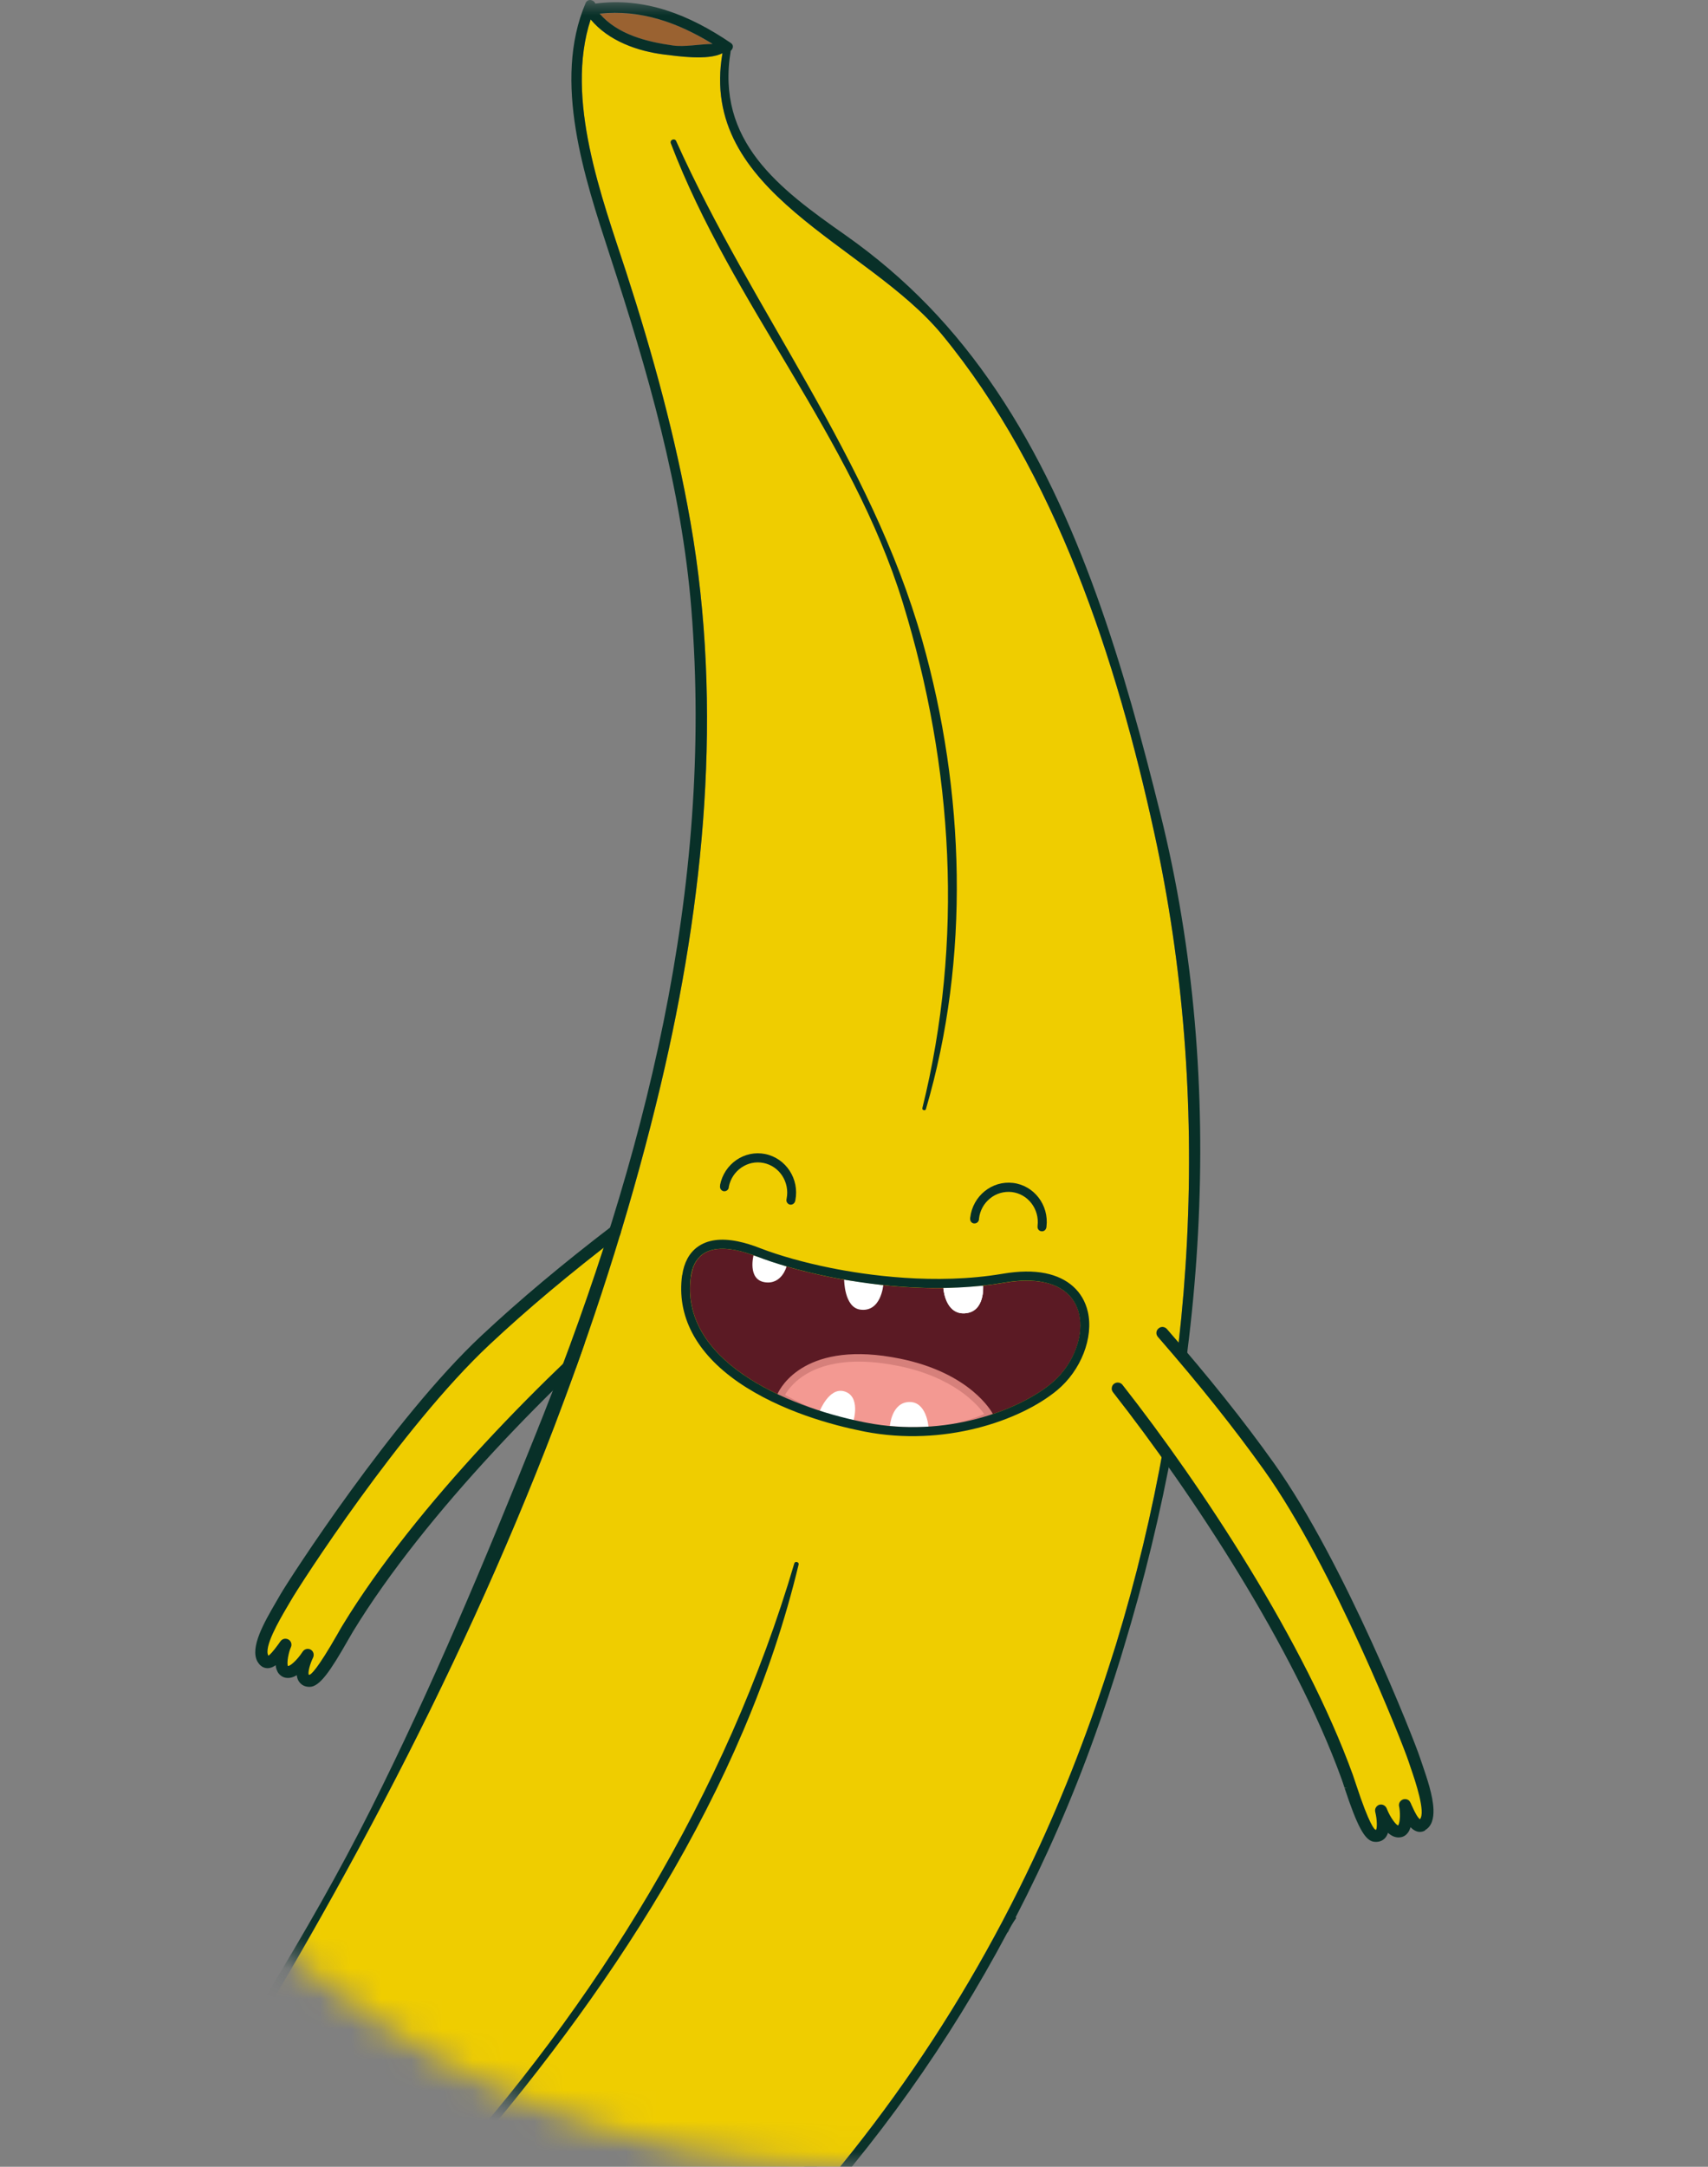 <svg width="56" height="71" viewBox="0 0 56 71" fill="none" xmlns="http://www.w3.org/2000/svg">
<rect x="0" y="0" width="56" height="71" fill="#808080" stroke="none"/>
<mask id="mask0_313_2256" style="mask-type:alpha" maskUnits="userSpaceOnUse" x="0" y="0" width="56" height="71">
<path fill-rule="evenodd" clip-rule="evenodd" d="M56 0H0V42H0.018C0.006 42.332 0 42.665 0 43C0 58.464 12.536 71 28 71C43.464 71 56 58.464 56 43C56 42.665 55.994 42.332 55.983 42H56V0Z" fill="#D9D9D9"/>
</mask>
<g mask="url(#mask0_313_2256)">
<path d="M26.212 70.8C27.56 72.503 31.89 78.857 29.997 88.318C30.53 88.228 31.476 88.047 32.706 88.11C35.053 88.231 35.688 89.514 34.343 89.959C33.107 90.367 29.359 90.292 28.824 90.136C28.223 89.962 28.254 89.399 28.279 89.062C28.304 88.729 28.528 87.406 28.59 86.618C29.362 80.554 27.388 75.956 25.925 73.493C25.608 73.007 25.402 72.749 25.402 72.749L25.471 72.768C25.119 72.235 24.842 71.88 24.677 71.675C25.178 71.361 25.704 71.08 26.212 70.794V70.8Z" fill="#EFCD00"/>
<path d="M25.471 72.771L25.402 72.752C25.402 72.752 25.608 73.007 25.925 73.496C27.389 75.959 29.359 80.557 28.59 86.621C28.528 87.409 28.304 88.732 28.279 89.065C28.254 89.401 28.223 89.962 28.824 90.139C29.256 90.264 31.803 90.339 33.41 90.142C33.783 90.096 34.11 90.037 34.343 89.959C35.691 89.514 35.053 88.231 32.706 88.109C32.015 88.072 31.414 88.116 30.925 88.175C30.542 88.222 30.231 88.278 29.997 88.318C31.89 78.86 27.56 72.503 26.212 70.8C26.311 70.744 26.414 70.691 26.511 70.632C27.896 72.394 32.099 78.648 30.399 87.935C30.555 87.91 30.729 87.885 30.919 87.864C31.551 87.786 32.152 87.764 32.759 87.798C34.524 87.892 35.343 88.576 35.371 89.212C35.389 89.666 35.035 90.058 34.421 90.261C34.178 90.342 33.839 90.407 33.419 90.46C31.819 90.653 29.2 90.591 28.702 90.445C27.868 90.202 27.93 89.386 27.952 89.078C27.961 88.931 28.005 88.636 28.058 88.262C28.133 87.739 28.226 87.091 28.263 86.631C29.042 80.51 26.953 75.887 25.636 73.677C25.337 73.219 25.138 72.967 25.134 72.964C25.094 72.914 25.075 72.852 25.075 72.789C24.739 72.291 24.524 72.023 24.394 71.871C24.487 71.805 24.58 71.743 24.677 71.681C24.842 71.883 25.119 72.238 25.471 72.774V72.771Z" fill="#083028"/>
<path d="M17.479 70.588C16.178 72.403 12 79.109 13.709 88.353C13.201 88.309 12.302 88.212 11.134 88.387C8.899 88.717 8.282 90.049 9.559 90.373C10.729 90.669 14.3 90.261 14.808 90.062C15.381 89.834 15.359 89.277 15.337 88.947C15.315 88.617 15.116 87.322 15.063 86.544C14.387 80.579 16.308 75.828 17.725 73.25C18.03 72.737 18.229 72.466 18.229 72.466L18.164 72.487C18.503 71.927 18.771 71.547 18.93 71.332C18.456 71.065 17.958 70.834 17.479 70.591V70.588Z" fill="#EFCD00"/>
<path d="M18.164 72.485L18.23 72.463C18.23 72.463 18.031 72.737 17.726 73.248C16.309 75.826 14.388 80.576 15.064 86.541C15.117 87.32 15.316 88.615 15.338 88.945C15.359 89.275 15.381 89.832 14.808 90.059C14.394 90.221 11.972 90.52 10.444 90.47C10.089 90.458 9.78 90.427 9.556 90.371C8.28 90.047 8.896 88.714 11.132 88.384C11.789 88.288 12.361 88.275 12.825 88.291C13.186 88.303 13.485 88.331 13.706 88.35C11.997 79.107 16.178 72.401 17.476 70.586C17.383 70.539 17.283 70.496 17.193 70.446C15.861 72.32 11.798 78.917 13.326 88.004C13.18 87.992 13.015 87.983 12.835 87.98C12.234 87.961 11.661 87.992 11.085 88.076C9.404 88.325 8.619 89.079 8.585 89.717C8.563 90.171 8.896 90.529 9.478 90.676C9.709 90.735 10.03 90.772 10.431 90.785C11.95 90.834 14.444 90.539 14.92 90.352C15.717 90.037 15.665 89.231 15.646 88.926C15.636 88.783 15.599 88.49 15.552 88.123C15.487 87.609 15.403 86.971 15.372 86.519C14.69 80.498 16.723 75.713 17.996 73.397C18.283 72.915 18.479 72.647 18.479 72.644C18.516 72.591 18.538 72.529 18.538 72.466C18.865 71.943 19.07 71.657 19.195 71.492C19.108 71.436 19.017 71.38 18.927 71.327C18.768 71.545 18.501 71.921 18.161 72.482L18.164 72.485Z" fill="#083028"/>
<path d="M9.357 52.361C9.687 51.775 13.087 46.561 15.917 43.914C17.299 42.623 18.762 41.424 20.213 40.312L21.297 42.383C18.267 44.964 13.85 49.353 11.403 53.36C11.166 53.749 10.478 55.082 10.145 55.079C9.675 55.075 10.089 54.226 10.089 54.226C10.089 54.226 9.675 54.876 9.376 54.777C9.111 54.689 9.273 54.079 9.354 53.896C9.261 54.005 8.893 54.621 8.676 54.428C8.286 54.082 9.018 52.959 9.357 52.361V52.361Z" fill="#EFCD00"/>
<path d="M9.13 52.523C9.176 52.445 9.22 52.37 9.257 52.302C9.531 51.822 12.931 46.548 15.839 43.828C17.084 42.663 18.488 41.483 20.144 40.219L20.284 40.406C18.637 41.667 17.236 42.841 15.997 44.002C13.108 46.704 9.73 51.941 9.463 52.42C9.422 52.489 9.379 52.563 9.332 52.641C9.055 53.117 8.551 53.983 8.731 54.294C8.744 54.316 8.759 54.335 8.778 54.35C8.899 54.338 9.114 54.036 9.195 53.921C9.226 53.877 9.251 53.843 9.267 53.824C9.304 53.777 9.369 53.768 9.419 53.799C9.472 53.833 9.488 53.896 9.463 53.946C9.397 54.092 9.304 54.465 9.372 54.621C9.391 54.658 9.404 54.665 9.413 54.668C9.553 54.711 9.839 54.403 9.992 54.163C10.023 54.111 10.092 54.095 10.148 54.126C10.201 54.157 10.222 54.223 10.197 54.279C10.101 54.475 9.995 54.811 10.06 54.926C10.057 54.926 10.073 54.96 10.151 54.96C10.356 54.96 10.948 53.927 11.141 53.584C11.206 53.466 11.265 53.366 11.306 53.298C13.694 49.385 17.993 45.048 21.221 42.293L21.371 42.47C18.158 45.213 13.877 49.528 11.505 53.419C11.461 53.488 11.409 53.584 11.343 53.7C10.792 54.671 10.437 55.194 10.148 55.194C9.986 55.194 9.905 55.113 9.861 55.048C9.861 55.048 9.858 55.041 9.855 55.038C9.805 54.954 9.796 54.845 9.808 54.733C9.665 54.855 9.497 54.939 9.335 54.886C9.254 54.858 9.183 54.786 9.155 54.715C9.114 54.621 9.105 54.506 9.114 54.388C9.014 54.493 8.909 54.565 8.8 54.578C8.725 54.587 8.653 54.565 8.594 54.512C8.56 54.481 8.532 54.447 8.51 54.409C8.267 53.989 8.759 53.148 9.123 52.52L9.13 52.523Z" fill="#083028"/>
<path d="M21.424 42.532C18.214 45.272 13.943 49.578 11.573 53.463C11.545 53.51 11.508 53.572 11.468 53.644L11.412 53.74C10.832 54.758 10.478 55.278 10.148 55.275C9.951 55.275 9.849 55.175 9.79 55.082C9.758 55.029 9.74 54.967 9.73 54.892C9.584 54.982 9.444 55.004 9.316 54.964C9.217 54.932 9.123 54.845 9.086 54.749C9.061 54.696 9.045 54.637 9.039 54.565C8.961 54.621 8.887 54.652 8.812 54.661C8.715 54.671 8.622 54.643 8.547 54.577C8.507 54.543 8.476 54.503 8.445 54.453C8.18 53.992 8.666 53.155 9.058 52.482C9.105 52.401 9.148 52.33 9.186 52.261C9.46 51.779 12.881 46.483 15.783 43.768C17.037 42.595 18.448 41.412 20.094 40.154L20.16 40.104L20.396 40.418L20.334 40.468C18.681 41.732 17.283 42.906 16.053 44.058C13.149 46.776 9.799 51.981 9.531 52.457L9.397 52.685C9.151 53.105 8.641 53.98 8.8 54.254C8.846 54.226 8.94 54.135 9.13 53.874C9.161 53.827 9.189 53.79 9.204 53.771C9.267 53.693 9.375 53.675 9.463 53.727C9.55 53.781 9.578 53.889 9.537 53.977C9.466 54.135 9.397 54.472 9.438 54.59C9.497 54.609 9.734 54.412 9.914 54.135C9.917 54.129 9.92 54.126 9.927 54.117C9.983 54.033 10.098 54.005 10.185 54.054C10.275 54.104 10.309 54.216 10.266 54.313C10.16 54.528 10.091 54.802 10.123 54.879C10.129 54.879 10.135 54.879 10.145 54.879C10.197 54.87 10.393 54.721 11.066 53.544C11.131 53.425 11.191 53.326 11.234 53.254C13.628 49.325 17.937 44.986 21.168 42.23L21.231 42.177L21.486 42.476L21.424 42.529V42.532ZM11.791 52.678C11.645 52.899 11.508 53.12 11.374 53.338C11.334 53.407 11.275 53.507 11.209 53.625C10.602 54.69 10.353 54.97 10.213 55.029C10.188 55.038 10.169 55.041 10.151 55.041C10.039 55.041 9.998 54.982 9.989 54.964L9.967 54.917V54.911C9.923 54.721 10.06 54.372 10.126 54.241C10.135 54.222 10.126 54.204 10.11 54.191C10.095 54.182 10.076 54.188 10.063 54.204C9.958 54.369 9.615 54.811 9.391 54.742C9.354 54.73 9.326 54.702 9.301 54.652C9.214 54.456 9.329 54.048 9.391 53.908C9.397 53.896 9.397 53.874 9.375 53.864C9.36 53.855 9.341 53.858 9.326 53.874C9.31 53.892 9.288 53.924 9.26 53.964C9.033 54.279 8.896 54.412 8.787 54.428H8.753L8.728 54.412C8.703 54.394 8.678 54.366 8.659 54.335C8.473 54.008 8.852 53.301 9.26 52.6L9.391 52.38C9.659 51.903 13.024 46.67 15.941 43.943C17.159 42.803 18.544 41.639 20.172 40.39L20.129 40.331C18.516 41.567 17.128 42.732 15.895 43.887C13.005 46.589 9.6 51.86 9.329 52.342C9.291 52.411 9.248 52.485 9.201 52.566C8.849 53.17 8.367 53.995 8.588 54.375C8.607 54.409 8.628 54.437 8.656 54.459C8.697 54.493 8.747 54.509 8.8 54.506C8.877 54.496 8.965 54.444 9.064 54.338L9.22 54.179L9.204 54.4C9.195 54.515 9.207 54.615 9.242 54.69C9.26 54.736 9.313 54.795 9.375 54.814C9.484 54.851 9.618 54.805 9.771 54.677L9.923 54.549L9.902 54.749C9.889 54.858 9.902 54.945 9.939 55.013C9.983 55.085 10.057 55.119 10.157 55.122C10.431 55.122 10.864 54.406 11.281 53.668L11.337 53.572C11.38 53.497 11.418 53.432 11.446 53.385C13.803 49.515 18.055 45.216 21.268 42.467L21.221 42.411C18.186 45.007 14.229 48.98 11.801 52.681L11.791 52.678Z" fill="#083028"/>
<path d="M0.578 78.664C2.452 76.08 4.083 73.328 5.805 70.641C10.5 63.3 14.805 55.418 18.003 47.177L18.413 46.103C19.712 42.638 20.82 39.108 21.667 35.533C23.09 29.528 23.712 23.227 22.638 17.106C22.149 14.323 21.402 11.605 20.531 8.918C19.73 6.462 18.513 3.24 19.366 0.637C19.951 1.341 20.901 1.68 21.794 1.789C22.184 1.833 23.208 1.995 23.687 1.742C22.89 6.338 28.429 7.988 30.885 10.964C34.615 15.494 36.61 21.627 37.846 27.299C39.755 36.013 39.216 45.315 36.589 53.889L36.502 54.172C35.779 56.483 34.911 58.743 33.886 60.916C28.746 71.853 19.659 80.728 8.211 84.931C6.082 85.716 3.865 86.426 1.583 86.584C0.864 86.631 0.114 86.675 -0.611 86.597C-0.91 85.7 -1.315 84.813 -1.851 84.038C-2.159 83.583 -2.632 82.92 -3.227 82.805C-2.062 81.332 -0.527 80.193 0.578 78.667V78.664Z" fill="#EFCD00"/>
<path d="M23.361 1.441C22.221 0.74 21.017 0.304 19.659 0.451C20.248 1.129 21.182 1.366 22.056 1.494C22.445 1.55 22.934 1.447 23.361 1.444V1.441Z" fill="#9A6231"/>
<path d="M3.05 82.008C4.37 81.292 5.581 80.33 6.714 79.349C9.625 76.828 12.389 74.032 14.924 71.133C19.883 65.452 24.41 58.69 26.184 51.268C26.206 51.187 26.069 51.15 26.044 51.227C23.828 58.761 19.541 65.704 14.258 71.479C11.496 74.496 8.644 77.609 5.391 80.1C3.274 81.712 0.668 82.54 -1.399 84.165C-1.527 84.262 -1.38 84.458 -1.253 84.362C0.014 83.368 1.63 82.774 3.047 82.008H3.05Z" fill="#EFCD00"/>
<path d="M29.606 19.755C31.262 25.141 31.602 30.826 30.244 36.308C30.229 36.377 30.341 36.405 30.359 36.343C31.816 31.402 31.639 25.923 30.241 20.982C28.554 15.017 24.69 10.216 22.175 4.625C22.125 4.513 21.954 4.581 21.997 4.697C24.012 9.983 27.928 14.307 29.606 19.758V19.755Z" fill="#EFCD00"/>
<path d="M17.654 46.766C17.632 46.816 17.617 46.872 17.592 46.925C15.923 51.087 14.174 55.268 12.162 59.275C10.095 63.394 7.589 67.248 5.117 71.127C3.193 74.159 1.459 77.581 -1.119 80.115C-1.611 80.594 -2.18 81.077 -2.691 81.6C-2.741 81.647 -2.716 81.622 -2.772 81.665C-2.775 81.672 -2.828 81.718 -2.831 81.725C-2.887 81.793 -2.837 81.725 -2.887 81.802C-2.896 81.812 -2.887 81.802 -2.921 81.84C-3.637 82.63 -4.142 83.511 -3.964 84.62C-3.74 86.058 -2.476 86.662 -1.032 86.868C-0.951 86.88 -0.867 86.892 -0.786 86.899C-0.717 86.908 -0.698 86.911 -0.565 86.927C0.702 87.033 2.041 86.877 2.891 86.737L6.11 85.993C9.781 84.922 13.292 83.144 16.474 81.117C23.569 76.609 29.176 70.573 33.037 63.31C33.037 63.316 33.037 63.325 33.037 63.331C33.117 63.16 33.211 62.998 33.32 62.846C33.314 62.84 33.304 62.837 33.298 62.83C34.282 60.928 35.157 58.942 35.895 56.875C36.2 56.034 36.477 55.181 36.744 54.322L36.835 54.02C39.515 45.219 40.272 35.611 38.043 26.658C36.872 21.941 35.418 16.882 32.679 12.81C31.312 10.777 29.724 9.118 27.722 7.707C25.54 6.179 23.463 4.628 23.958 1.665C24.039 1.596 24.067 1.478 23.958 1.406C22.607 0.491 21.153 -0.098 19.519 0.117C19.475 -0.007 19.273 -0.06 19.201 0.099C18.109 2.667 19.167 5.83 19.989 8.349C21.225 12.131 22.352 15.989 22.669 19.98C23.404 29.142 21.128 38.005 17.776 46.464M23.361 1.44C22.934 1.447 22.445 1.546 22.056 1.49C21.181 1.366 20.247 1.126 19.659 0.447C21.016 0.304 22.221 0.74 23.361 1.437V1.44ZM18.283 46.455C19.64 42.878 20.789 39.229 21.667 35.533C23.09 29.528 23.712 23.227 22.638 17.106C22.15 14.323 21.402 11.605 20.531 8.918C19.731 6.462 18.513 3.24 19.366 0.637C19.952 1.341 20.901 1.68 21.795 1.789C22.184 1.833 23.208 1.995 23.688 1.742C22.89 6.337 28.429 7.988 30.885 10.964C34.615 15.493 36.611 21.627 37.846 27.299C39.755 36.013 39.216 45.315 36.589 53.889L36.464 54.281C35.748 56.554 34.895 58.774 33.886 60.916C28.747 71.853 19.659 80.728 8.212 84.931C6.082 85.716 3.866 86.425 1.584 86.584C0.864 86.631 0.114 86.675 -0.611 86.597C-0.91 85.7 -1.315 84.813 -1.85 84.038C-2.159 83.583 -2.632 82.92 -3.226 82.805C-2.062 81.332 -0.527 80.193 0.578 78.667C2.452 76.083 4.083 73.331 5.805 70.644C10.584 63.173 14.961 55.138 18.177 46.738M-3.444 83.085C-2.131 83.49 -1.393 85.277 -0.916 86.556C-1.081 86.531 -1.237 86.5 -1.399 86.46C-2.735 86.111 -4.596 84.688 -3.444 83.085V83.085Z" fill="#083028"/>
<path d="M-1.396 84.162C-1.524 84.259 -1.377 84.455 -1.25 84.359C0.017 83.365 1.633 82.771 3.05 82.005C4.37 81.289 5.581 80.327 6.714 79.346C9.625 76.825 12.389 74.029 14.924 71.13C19.883 65.449 24.41 58.687 26.184 51.265C26.206 51.184 26.069 51.147 26.044 51.224C23.827 58.758 19.54 65.701 14.257 71.476C11.496 74.493 8.644 77.606 5.391 80.097C3.274 81.709 0.668 82.537 -1.399 84.162H-1.396Z" fill="#083028"/>
<path d="M22.172 4.625C22.122 4.513 21.951 4.581 21.994 4.697C24.009 9.983 27.925 14.307 29.603 19.758C31.259 25.144 31.599 30.829 30.241 36.312C30.226 36.38 30.338 36.408 30.357 36.346C31.814 31.405 31.636 25.926 30.238 20.985C28.551 15.02 24.687 10.219 22.172 4.628V4.625Z" fill="#083028"/>
<path d="M44.168 58.22C42.565 53.808 39.103 48.631 36.647 45.502L38.119 43.687C39.321 45.063 40.516 46.526 41.615 48.067C43.866 51.224 46.16 57.009 46.372 57.647C46.587 58.3 47.082 59.549 46.631 59.81C46.379 59.957 46.139 59.278 46.07 59.154C46.114 59.35 46.151 59.979 45.874 60.013C45.56 60.05 45.286 59.331 45.286 59.331C45.286 59.331 45.522 60.243 45.062 60.156C44.735 60.091 44.324 58.649 44.171 58.22H44.168Z" fill="#EFCD00"/>
<path d="M44.166 58.574C44.123 58.444 44.089 58.334 44.057 58.257C42.501 53.967 39.16 48.889 36.555 45.57C36.514 45.517 36.523 45.446 36.573 45.405C36.626 45.365 36.701 45.377 36.738 45.424C39.356 48.758 42.709 53.861 44.276 58.176C44.303 58.254 44.341 58.366 44.384 58.499C44.506 58.87 44.886 60.009 45.082 60.034C45.147 60.047 45.166 60.028 45.172 60.019C45.262 59.922 45.225 59.567 45.172 59.356C45.157 59.293 45.191 59.234 45.25 59.212C45.306 59.197 45.371 59.225 45.393 59.281C45.493 59.546 45.717 59.901 45.86 59.888C45.873 59.888 45.888 59.882 45.91 59.857C46.006 59.72 45.991 59.334 45.953 59.172C45.941 59.116 45.972 59.06 46.025 59.038C46.081 59.019 46.14 59.038 46.168 59.091C46.181 59.113 46.199 59.153 46.221 59.2C46.277 59.328 46.42 59.664 46.57 59.701C46.888 59.517 46.532 58.475 46.34 57.914C46.312 57.83 46.283 57.746 46.262 57.675C46.09 57.151 43.821 51.352 41.52 48.129C40.524 46.735 39.385 45.306 38.03 43.755C37.99 43.709 37.993 43.634 38.043 43.59C38.08 43.559 38.127 43.553 38.167 43.572C38.183 43.578 38.195 43.587 38.208 43.603C39.565 45.159 40.714 46.591 41.71 47.992C44.023 51.239 46.308 57.077 46.48 57.603L46.561 57.84C46.819 58.593 47.168 59.623 46.685 59.904C46.617 59.941 46.545 59.95 46.473 59.925C46.361 59.888 46.28 59.798 46.203 59.676C46.187 59.795 46.156 59.907 46.097 59.991C46.044 60.066 45.969 60.112 45.885 60.121C45.717 60.14 45.567 60.028 45.452 59.879C45.44 59.997 45.409 60.106 45.34 60.178C45.287 60.234 45.191 60.293 45.032 60.262C44.764 60.199 44.509 59.623 44.16 58.568L44.166 58.574Z" fill="#083028"/>
<path d="M46.728 59.979C46.641 60.029 46.545 60.041 46.451 60.01C46.367 59.982 46.302 59.932 46.249 59.873C46.227 59.938 46.202 59.998 46.168 60.044C46.1 60.141 46.006 60.197 45.9 60.206C45.763 60.222 45.63 60.169 45.508 60.057C45.483 60.132 45.449 60.191 45.405 60.237C45.309 60.337 45.175 60.374 45.019 60.346C44.736 60.281 44.493 59.823 44.088 58.6L44.166 58.575L44.085 58.587C44.045 58.466 44.011 58.36 43.983 58.285C42.429 54.008 39.095 48.939 36.492 45.621C36.461 45.58 36.442 45.53 36.452 45.474C36.458 45.422 36.483 45.375 36.526 45.344C36.61 45.278 36.738 45.294 36.803 45.378C39.425 48.715 42.784 53.827 44.353 58.151C44.375 58.211 44.4 58.292 44.431 58.382L44.462 58.475C44.904 59.82 45.066 59.945 45.097 59.957C45.106 59.957 45.116 59.96 45.116 59.96C45.156 59.901 45.153 59.63 45.091 59.378C45.063 59.275 45.122 59.173 45.222 59.138C45.318 59.11 45.424 59.16 45.465 59.257C45.583 59.565 45.785 59.817 45.841 59.814C45.913 59.711 45.913 59.366 45.872 59.191C45.85 59.098 45.903 59.001 46 58.964C46.096 58.933 46.196 58.97 46.236 59.054C46.249 59.073 46.265 59.107 46.28 59.148L46.302 59.194C46.405 59.425 46.489 59.565 46.554 59.612C46.753 59.394 46.398 58.348 46.258 57.943L46.177 57.703C46.006 57.18 43.73 51.38 41.448 48.177C40.452 46.782 39.313 45.356 37.965 43.809C37.93 43.768 37.912 43.722 37.915 43.666C37.918 43.613 37.943 43.566 37.983 43.532C38.042 43.479 38.123 43.466 38.195 43.501C38.223 43.513 38.245 43.532 38.26 43.55C39.627 45.116 40.776 46.552 41.769 47.946C44.088 51.2 46.38 57.053 46.551 57.579L46.632 57.815C46.791 58.279 46.984 58.846 46.999 59.294C47.009 59.599 46.94 59.848 46.719 59.973L46.728 59.979ZM38.092 43.709C39.447 45.26 40.589 46.692 41.589 48.09C43.883 51.309 46.168 57.133 46.339 57.66L46.417 57.899C46.707 58.743 46.959 59.581 46.61 59.783L46.582 59.798L46.551 59.792C46.395 59.752 46.271 59.518 46.162 59.269L46.14 59.222C46.124 59.188 46.112 59.16 46.1 59.142C46.09 59.123 46.068 59.123 46.056 59.126C46.037 59.132 46.031 59.151 46.031 59.169C46.065 59.319 46.096 59.745 45.972 59.92C45.944 59.96 45.907 59.982 45.866 59.985C45.63 60.007 45.383 59.506 45.318 59.331C45.312 59.313 45.29 59.303 45.271 59.306C45.253 59.313 45.24 59.328 45.246 59.353C45.287 59.509 45.362 59.951 45.231 60.088C45.194 60.132 45.138 60.144 45.069 60.128C44.988 60.119 44.817 60.094 44.306 58.538L44.275 58.444C44.244 58.354 44.219 58.276 44.197 58.217C42.631 53.908 39.285 48.818 36.673 45.487C36.663 45.474 36.638 45.468 36.62 45.484C36.61 45.49 36.607 45.502 36.607 45.505C36.607 45.512 36.607 45.521 36.617 45.533C39.225 48.858 42.569 53.942 44.129 58.242C44.157 58.316 44.191 58.422 44.235 58.547L44.163 58.584L44.241 58.559C44.496 59.334 44.792 60.138 45.05 60.2C45.15 60.219 45.228 60.2 45.284 60.138C45.334 60.085 45.365 60.001 45.374 59.886L45.393 59.683L45.517 59.845C45.598 59.951 45.726 60.072 45.875 60.057C45.935 60.051 45.987 60.016 46.028 59.96C46.072 59.898 46.103 59.805 46.118 59.683L46.146 59.462L46.265 59.649C46.346 59.777 46.411 59.839 46.492 59.867C46.542 59.883 46.591 59.879 46.638 59.851C47.065 59.605 46.713 58.569 46.479 57.884L46.398 57.644C46.227 57.121 43.948 51.296 41.638 48.055C40.648 46.667 39.503 45.232 38.127 43.663C38.114 43.656 38.099 43.659 38.086 43.669C38.074 43.678 38.074 43.687 38.074 43.697C38.074 43.703 38.074 43.712 38.083 43.718L38.092 43.709Z" fill="#083028"/>
<path d="M23.611 38.833C23.611 38.833 23.611 38.849 23.608 38.861C23.596 38.942 23.646 39.017 23.724 39.033C23.724 39.033 23.724 39.033 23.727 39.033C23.808 39.045 23.882 38.992 23.895 38.911C23.895 38.905 23.895 38.899 23.895 38.889C24.001 38.354 24.511 38.002 25.034 38.108C25.557 38.214 25.897 38.737 25.791 39.276C25.791 39.282 25.791 39.288 25.788 39.294C25.769 39.375 25.819 39.453 25.897 39.472C25.974 39.487 26.052 39.437 26.071 39.356C26.071 39.347 26.074 39.341 26.077 39.331C26.214 38.634 25.772 37.956 25.09 37.815C24.409 37.678 23.745 38.133 23.608 38.833H23.611Z" fill="#083028"/>
<path d="M31.808 39.901C31.808 39.901 31.808 39.917 31.808 39.929C31.802 40.007 31.852 40.076 31.923 40.088C31.926 40.088 31.933 40.088 31.939 40.088C32.02 40.097 32.091 40.035 32.098 39.954C32.098 39.948 32.098 39.942 32.098 39.932C32.129 39.668 32.257 39.434 32.462 39.269C32.664 39.104 32.92 39.033 33.175 39.061C33.43 39.092 33.66 39.223 33.819 39.431C33.978 39.64 34.05 39.898 34.019 40.163C34.019 40.169 34.019 40.175 34.019 40.181C34.006 40.263 34.062 40.337 34.143 40.346C34.224 40.359 34.296 40.3 34.308 40.216C34.308 40.206 34.308 40.2 34.311 40.191C34.395 39.484 33.9 38.843 33.212 38.762C32.524 38.681 31.895 39.188 31.811 39.895L31.808 39.901Z" fill="#083028"/>
<path d="M22.654 41.825C22.272 44.602 25.821 46.118 28.414 46.62C31.007 47.121 33.383 46.224 34.472 45.331C35.87 44.182 36.017 41.505 32.922 42.034C29.824 42.56 26.378 41.785 24.831 41.181C23.283 40.577 22.754 41.112 22.658 41.825H22.654Z" fill="#5B1A24"/>
<path d="M25.067 42.015C25.634 42.108 25.79 41.498 25.79 41.498L24.706 41.134C24.706 41.134 24.501 41.921 25.067 42.015V42.015Z" fill="white"/>
<path d="M28.194 42.912C28.888 43.015 28.959 42.112 28.959 42.112L27.677 41.932C27.677 41.932 27.677 42.834 28.197 42.912H28.194Z" fill="white"/>
<path d="M31.643 43.033C32.303 42.989 32.234 42.133 32.234 42.133L30.93 42.211C30.93 42.211 30.983 43.08 31.643 43.036V43.033Z" fill="white"/>
<path d="M32.234 42.133C32.234 42.133 32.3 42.989 31.643 43.033C31.58 43.036 31.524 43.033 31.471 43.024C30.973 42.924 30.93 42.211 30.93 42.211L32.234 42.133V42.133Z" fill="white"/>
<path d="M25.584 45.754C25.584 45.754 26.895 46.617 28.962 46.891C30.964 47.155 32.446 46.389 32.446 46.389C32.446 46.389 31.677 44.907 28.937 44.549C26.2 44.191 25.584 45.754 25.584 45.754Z" fill="#F39992"/>
<path d="M25.476 45.707C25.476 45.707 26.693 46.51 28.822 46.903C30.824 47.273 32.552 46.33 32.552 46.33C32.524 46.277 31.83 44.988 29.498 44.518C29.323 44.483 29.14 44.452 28.956 44.427C26.16 44.06 25.504 45.639 25.479 45.707H25.476ZM28.922 44.67C29.099 44.695 29.277 44.723 29.448 44.757C31.269 45.125 32.048 46.021 32.269 46.336C31.88 46.507 30.6 46.983 28.978 46.769C28.766 46.741 28.555 46.706 28.346 46.663C26.976 46.386 26.03 45.875 25.74 45.707C25.921 45.386 26.674 44.378 28.922 44.67V44.67Z" fill="#D6807B"/>
<path d="M26.88 46.23C26.88 46.23 27.244 46.392 27.378 46.42C27.808 46.514 27.982 46.56 27.982 46.56C27.982 46.56 28.231 45.742 27.671 45.589C27.185 45.458 26.88 46.23 26.88 46.23V46.23Z" fill="white"/>
<path d="M29.18 46.728C29.18 46.728 29.647 46.76 29.806 46.763C29.968 46.763 30.441 46.75 30.441 46.75C30.441 46.75 30.382 45.922 29.806 45.941C29.23 45.959 29.177 46.728 29.177 46.728H29.18Z" fill="white"/>
<path d="M22.365 41.781C22.181 43.117 22.816 44.328 24.205 45.29C25.603 46.255 27.337 46.706 28.249 46.89C28.286 46.897 28.324 46.906 28.358 46.912C30.945 47.413 33.436 46.563 34.653 45.561C35.441 44.913 35.864 43.827 35.665 42.977C35.509 42.317 35.014 41.872 34.276 41.722C33.878 41.641 33.408 41.648 32.875 41.738C30.662 42.114 28.392 41.781 27.237 41.548C26.369 41.374 25.553 41.143 24.933 40.904C24.666 40.798 24.413 40.723 24.186 40.676C23.632 40.564 23.19 40.626 22.869 40.86C22.595 41.059 22.424 41.38 22.368 41.788L22.365 41.781ZM24.127 40.966C24.332 41.006 24.566 41.078 24.828 41.177C25.394 41.398 26.213 41.641 27.178 41.837C28.85 42.174 30.954 42.367 32.919 42.031C33.439 41.94 33.868 41.943 34.214 42.015C35.929 42.361 35.63 44.375 34.469 45.331C33.383 46.224 31.004 47.121 28.411 46.619C28.377 46.613 28.339 46.607 28.305 46.598C25.724 46.078 22.275 44.562 22.651 41.825C22.732 41.233 23.112 40.763 24.127 40.966V40.966Z" fill="#083028"/>
</g>
</svg>
